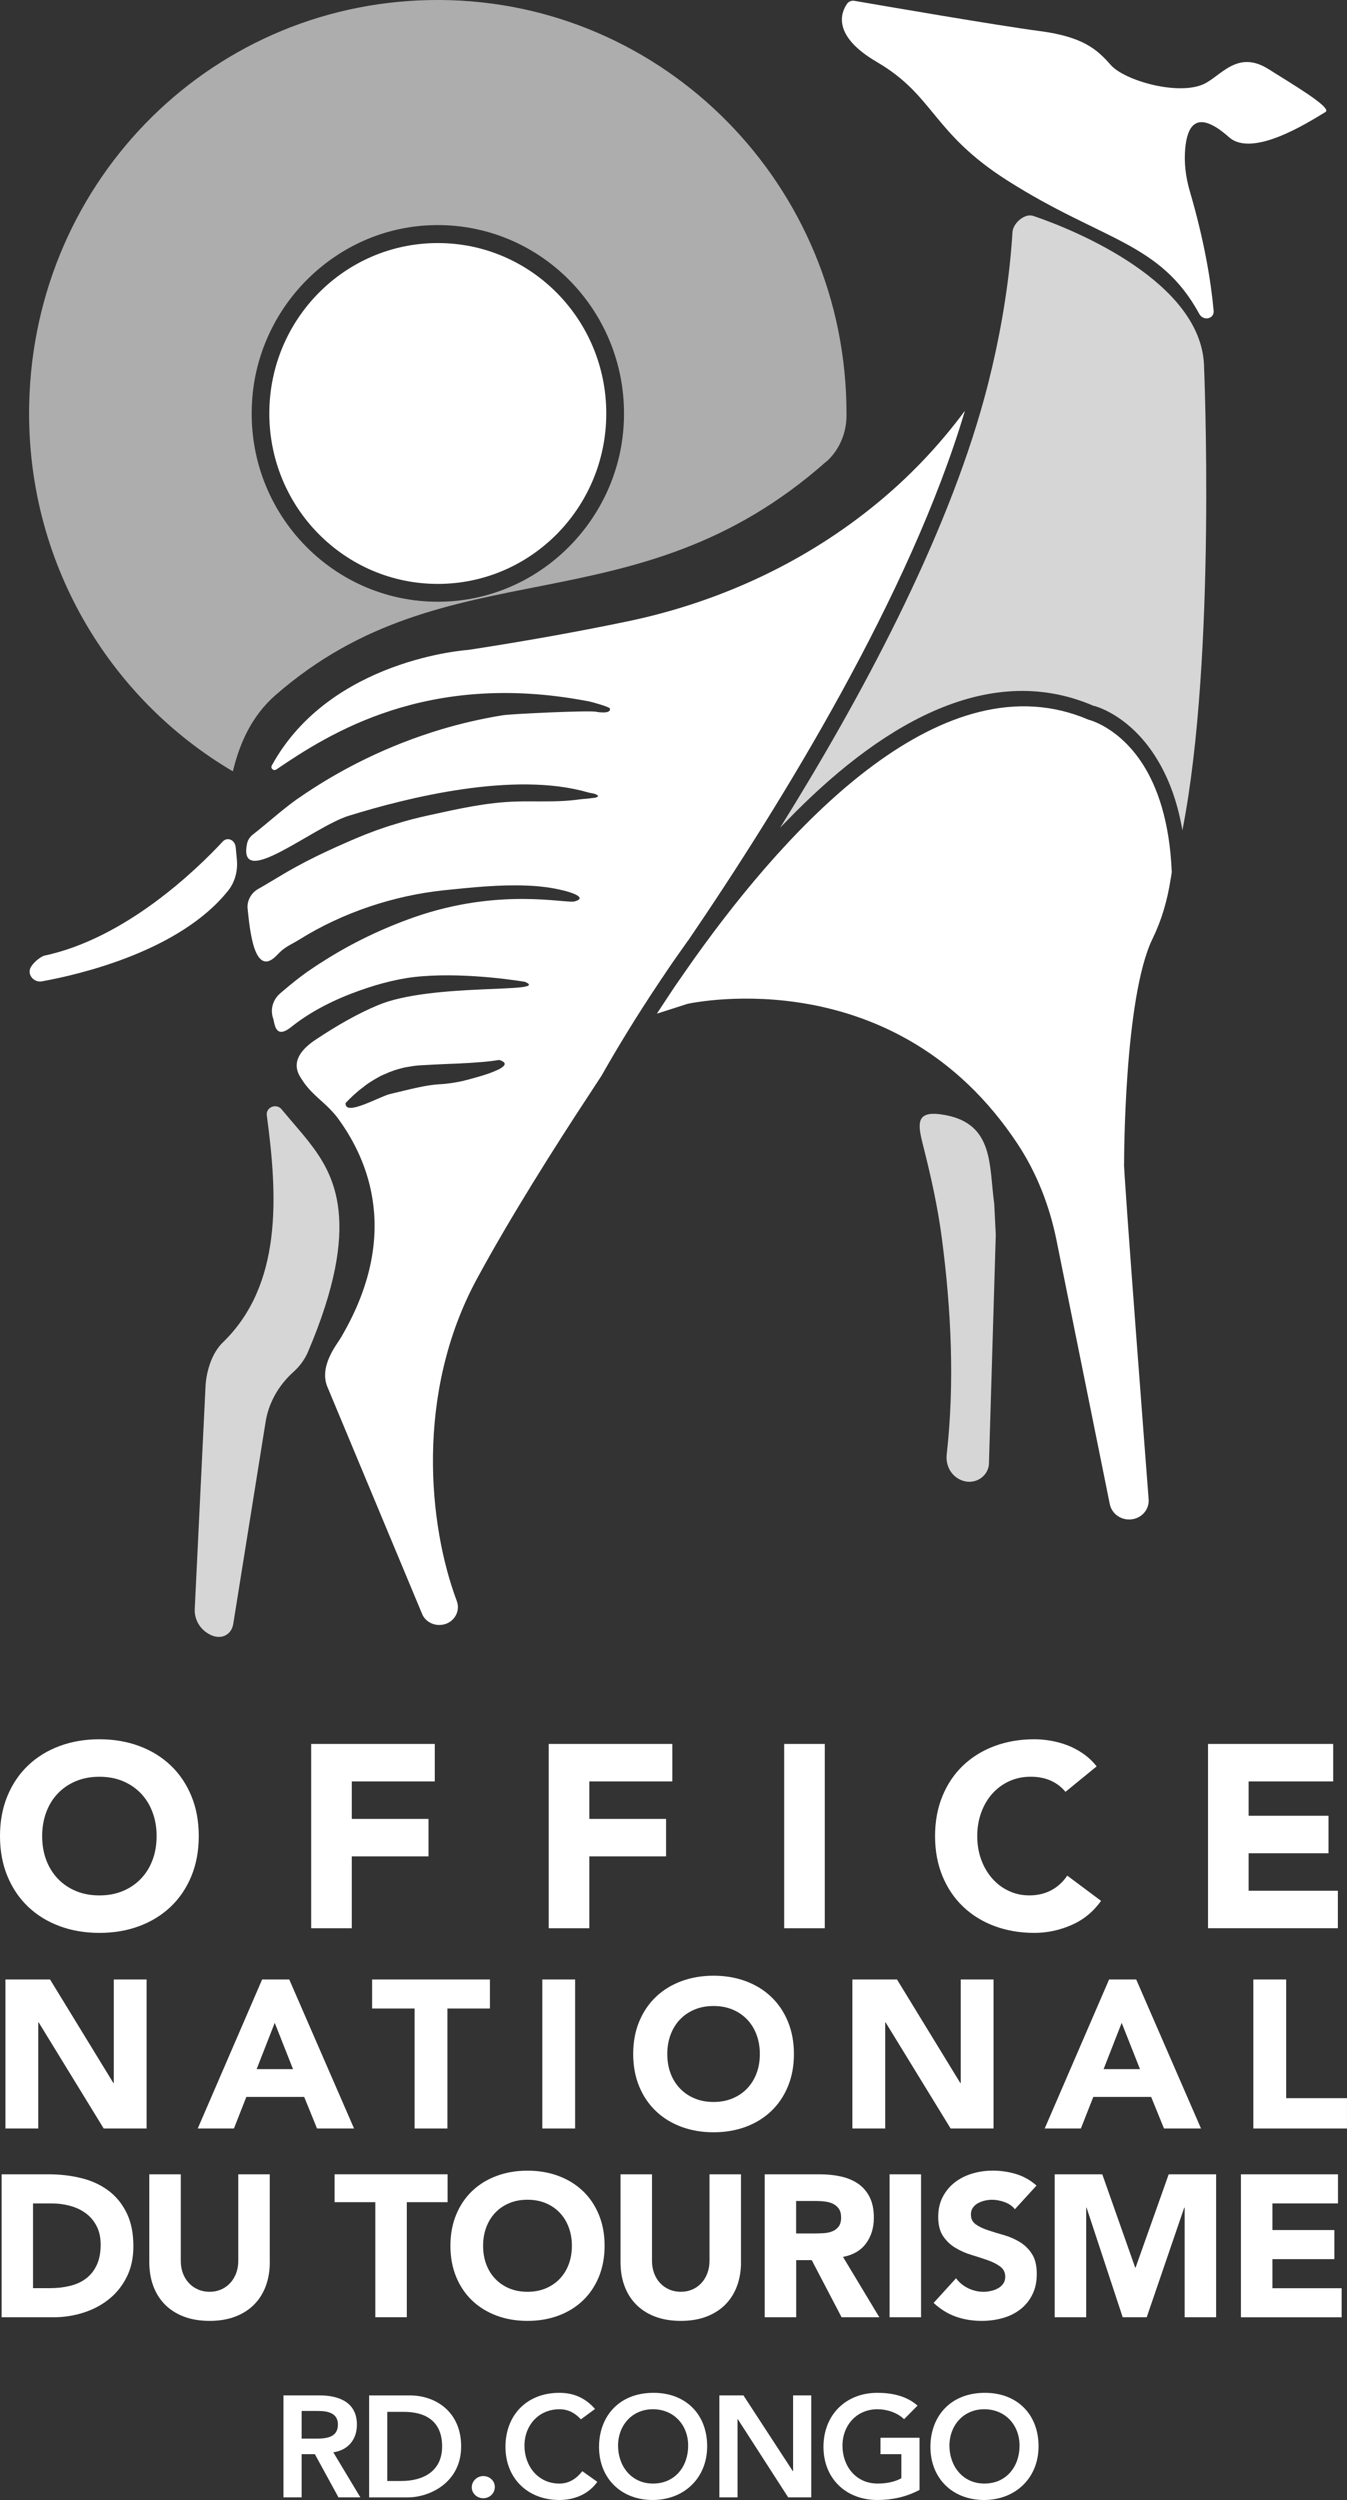 <?xml version="1.0" encoding="UTF-8"?>
<svg id="Calque_2" data-name="Calque 2" xmlns="http://www.w3.org/2000/svg" viewBox="0 0 587.97 1090.8">
  <rect x="0" y="0" width="587.97" height="1090.8" fill="#333333" stroke="none"/>
  <defs>
    <style>
      .cls-1, .cls-2, .cls-3 {
        fill: #fff;
      }

      .cls-2 {
        opacity: .8;
      }

      .cls-3 {
        opacity: .6;
      }
    </style>
  </defs>
  <g id="Calque_1-2" data-name="Calque 1">
    <g>
      <g>
        <path class="cls-2" d="M134.76,498.12c-2.83-3.64-7.5-8.87-11.87-14.13-2.29-2.76-6.9-.86-6.43,2.65,4.78,35.45,6.8,73.93-19.2,99.1-6.25,6.05-7.45,16.29-7.54,18.99l-4.72,97.4c-.2,4.89,2.71,9.41,7.34,11.4,4.47,1.92,8.74-.32,9.48-5l14.11-88.1c1.31-8.24,5.57-15.93,12.2-21.87h0c2.7-2.43,4.88-5.38,6.29-8.68,24.12-56.52,11.36-77.57.34-91.75Z"/>
        <path class="cls-1" d="M99.51,388.71c3.09-3.86,4.35-8.8,3.88-13.67l-.5-5.29c-.34-3.5-3.77-4.61-5.63-2.6-11.59,12.44-42.54,42.42-78.19,49.88,0,0-3.38,1.46-5.52,4.8-1.99,3.12,1.05,7.02,4.76,6.35,16.36-2.97,60.1-13.11,81.19-39.48Z"/>
        <path class="cls-1" d="M553.88,30.27c-13.78-8.84-20.96,3.03-28.55,6.46-11.19,5.06-34.47-1.55-40.49-8.39-6.02-6.83-12.08-12.33-31.33-14.83-17.29-2.25-70-11.32-80.57-13.15-1.23-.21-2.48.26-3.18,1.27-2.66,3.78-6.76,13.88,13.01,25.43,25.13,14.67,24.02,30.76,56.96,51.71,41.54,26.4,66.58,26.7,83.77,58.21,1.74,3.2,6.58,2.22,6.26-1.4-1.2-13.03-4.07-30.49-10.41-52.17-1.78-6.1-2.59-12.48-1.98-18.81.84-8.66,4.27-17.88,19.11-4.73,10.19,9.03,34.23-6.22,42.12-11.02,3.14-1.91-16.24-13.15-24.71-18.59Z"/>
        <path class="cls-2" d="M408.55,486c-8.8-.46-7.8,5.19-5.59,13.89,3.41,13.45,6.36,26.62,8.17,40.46,4.07,31.12,5.63,63,2.11,94.25-.47,4.14,1.32,8.36,5,10.54,6.12,3.63,12.95-.31,13.43-6.26l2.99-100.12c-.22-4.51-.44-9-.67-13.5-2.31-16.46,0-34.77-21.37-38.73-1.54-.29-2.89-.46-4.06-.52Z"/>
        <path class="cls-1" d="M416.83,184.92c-11.78,14.94-25.37,28.27-40.37,39.73-29.94,22.99-65.42,38.83-103.28,46.62-21.12,4.38-43.98,8.5-68.77,12.3,0,0-60.2,3.8-85.76,50.42-.71,1.22.77,2.58,1.99,1.74,22.86-15.52,65.61-43.08,135.47-29.88.97.06,9.92,2.51,10.11,3.28.64,2.51-5.22,1.61-6.05,1.42-2.9-.64-36.96.9-40.82,1.55-9.08,1.48-18.09,3.54-26.91,6.18-22.41,6.76-43.59,17-62.65,30.33-.19.13-.39.26-.58.39-6.7,4.83-12.68,10.37-18.93,15.2-1.22.97-2.13,2.38-2.45,3.93-4.19,20.54,28.72-7.34,44.49-12.23h.06c25.5-7.92,72.11-19.51,104.24-10.17,1.55.45,3.41.39,4.51,1.55-.71,1.03-2.19.77-3.35,1.03-1.99.26-3.99.32-5.99.64-7.02.9-14.16.71-21.38.71-1.48,0-3.09,0-4.57.06-13.07.26-26.21,3.28-38.83,6.05-4.76,1.03-9.53,2.25-14.23,3.73-5.92,1.74-11.65,3.86-17.32,6.25-12.36,5.28-23.24,10.37-34.51,17.26-2.64,1.55-5.41,3.28-8.3,4.89-3.09,1.8-4.9,5.15-4.57,8.56.9,8.24,2.71,31.16,13.01,20.09,3.22-3.48,5.41-4.06,9.53-6.57,18.93-11.85,41.47-19.32,63.49-21.57,11.91-1.22,23.95-2.51,35.99-2,5.54.19,11.01.9,16.35,2.25,2.13.52,10.43,2.96,4.38,4.64-3.61,1.09-32.52-6.25-70.18,6.95-13.71,4.83-26.91,11.14-39.08,18.87-2.51,1.55-5.02,3.22-7.53,4.96-3.8,2.7-7.34,5.6-10.82,8.56-.32.26-.64.52-.97.84-3.15,2.7-4.38,6.95-3.03,10.88.71,1.93.71,9.53,7.98,3.67,8.69-6.95,19.19-12.1,29.94-15.9,8.88-3.15,18.16-5.54,27.3-6.18,21.05-1.67,44.75,2.45,44.75,2.45,11.72,5.15-40.63.26-64.19,10.17-8.82,3.67-17.84,8.82-27.24,15.07-11.91,7.92-7.98,14.42-6.12,17.19,4.83,7.66,10.95,10.24,16.35,17.77,9.4,13.2,29.23,46.94.77,95.1-1.8,3.09-9.92,12.75-5.6,22.02l41.08,98.45c1.16,2.9,4.25,4.89,7.53,4.83h.13c5.6-.06,9.4-5.41,7.47-10.5-12.36-32.9-18.22-90.59,8.76-140.43,14.49-26.79,34.19-57.95,49.39-81,1.74-2.7,3.48-5.34,5.09-7.79,5.86-10.37,14.55-24.92,25.43-41.14.32-.58.77-1.16,1.22-1.8,3.22-4.89,6.76-9.92,10.43-15.07.19-.32.45-.71.77-1.03,40.63-59.62,96.97-151.12,120.73-231.02-1.42,1.87-2.83,3.8-4.38,5.73ZM219.68,465.27c-.26.26-.64.52-1.09.84-1.67.97-4.32,2-7.08,2.9-.52.13-1.03.32-1.48.45-1.8.51-3.54,1.03-5.02,1.42-.64.19-1.22.32-1.74.45-.19.06-.39.06-.52.13-.13.06-.32.06-.45.13-1.74.39-3.48.71-5.22.97-1.8.26-3.54.45-5.28.52-5.92.39-10.95,1.74-21.5,4.25-4.83,1.16-19.9,10.04-19.45,3.93,1.22-1.29,2.45-2.45,3.6-3.54,1.35-1.22,2.64-2.32,3.99-3.28.52-.45,1.03-.84,1.55-1.22.52-.39,1.03-.71,1.61-1.09,1.42-.9,2.9-1.8,4.38-2.58.97-.45,1.93-.9,2.96-1.29.64-.32,1.22-.58,1.87-.77.97-.39,1.93-.71,2.9-.97.45-.13.97-.26,1.42-.39.9-.26,1.8-.45,2.7-.58,1.67-.32,3.41-.58,5.15-.71,4.25-.26,8.56-.45,12.81-.64,1.61-.06,3.28-.13,4.89-.19.26,0,.45,0,.71-.06,1.87-.06,3.73-.19,5.6-.32,2.77-.19,5.54-.39,8.24-.77.9-.13,1.8-.26,2.7-.39.84.26,1.42.58,1.8.84.13.06.19.19.26.26.19.19.32.39.32.64,0,.32-.26.71-.64,1.09Z"/>
        <path class="cls-2" d="M516.12,362.25c-2.13-12.36-5.99-22.99-11.65-31.94-5.92-9.4-12.68-15-18.03-18.29-5.28-3.22-9.14-4.12-9.27-4.12-46.87-20.15-94.78,9.85-134.12,50.67q-.06,0-.06.06l-.06.06c-.84.84-1.61,1.61-2.45,2.51,35.35-56.66,72.37-125.68,89.24-187.75.64-2.38,1.29-4.76,1.87-7.15.45-1.8.84-3.61,1.29-5.34,0-.06,0-.13.06-.19,4.57-19.57,7.79-39.53,9.02-59.56.26-3.8,5.28-8.24,9.01-7.02,19.51,6.57,72.69,28.97,74.56,64.64,0,0,5.54,127.49-9.4,203.4Z"/>
        <path class="cls-1" d="M511.48,380.21v.26c-.13,1.09-.32,2.19-.52,3.28-1.42,9.14-3.93,17.77-7.86,25.82-12.56,25.69-12.43,98.19-12.43,98.19-.58-.58,10.69,146.1,10.69,146.1.52,4.57-2.9,8.63-7.6,9.08-4.44.45-8.5-2.45-9.34-6.7l-23.31-115.38c-3.03-14.87-8.63-29.23-17-41.85-52.93-79.9-140.24-61.75-143.91-61.04l-13.46,4.31c2.51-3.8,5.09-7.79,7.86-11.91,2.71-3.93,5.54-7.98,8.44-12.1,42.37-59.43,109.27-131.22,172.11-104.24.13,0,13.59,3.28,24.02,19.96,5.86,9.34,11.33,23.95,12.3,46.23Z"/>
        <ellipse class="cls-1" cx="191.1" cy="180.41" rx="73.54" ry="74.36"/>
        <path class="cls-3" d="M192.12,0C94.12-.58,14.8,77.46,12.74,176.49c-1.42,68.32,34.7,128.2,88.92,160.07,2.83-11.91,8.05-24.02,18.54-33.22,75.59-66,156.53-27.75,240.29-101.8.07-.06.13-.06.19-.13q.06-.06.13-.06c5.54-5.02,8.63-12.3,8.69-19.77v-1.16C369.51,81.13,290.18.58,192.12,0ZM272.22,185.76c-2.57,40.89-35.41,74.05-75.85,76.62-49,3.15-89.5-37.73-86.34-87.31,2.51-40.89,35.35-74.11,75.78-76.69,49.06-3.16,89.5,37.8,86.41,87.37Z"/>
      </g>
      <g>
        <g>
          <path class="cls-1" d="M.7,948.7h20.61c4.99,0,9.74.56,14.23,1.67,4.49,1.12,8.41,2.92,11.76,5.42,3.35,2.5,6,5.74,7.97,9.74,1.97,3.99,2.95,8.84,2.95,14.53,0,5.05-.95,9.5-2.86,13.35-1.91,3.85-4.48,7.08-7.71,9.69-3.23,2.61-6.96,4.6-11.19,5.95-4.23,1.35-8.66,2.03-13.3,2.03H.7v-62.37ZM14.44,998.38h7.13c3.17,0,6.12-.32,8.85-.97,2.73-.64,5.09-1.72,7.09-3.21,2-1.5,3.57-3.47,4.71-5.9,1.15-2.44,1.72-5.42,1.72-8.94,0-3.05-.57-5.71-1.72-7.97-1.14-2.26-2.69-4.13-4.63-5.59-1.94-1.47-4.21-2.57-6.83-3.3-2.61-.73-5.36-1.1-8.24-1.1h-8.1v37Z"/>
          <path class="cls-1" d="M117.77,987.02c0,3.7-.56,7.11-1.68,10.22-1.12,3.11-2.77,5.81-4.98,8.1-2.2,2.29-4.95,4.08-8.24,5.37-3.29,1.29-7.08,1.94-11.36,1.94s-8.16-.65-11.45-1.94c-3.29-1.29-6.03-3.08-8.24-5.37-2.2-2.29-3.86-4.99-4.98-8.1-1.12-3.11-1.67-6.52-1.67-10.22v-38.32h13.74v37.79c0,1.94.31,3.73.92,5.37.62,1.64,1.48,3.07,2.6,4.27,1.12,1.21,2.45,2.14,4.01,2.82,1.55.68,3.24,1.01,5.06,1.01s3.49-.34,5.02-1.01c1.53-.67,2.85-1.61,3.96-2.82,1.12-1.2,1.98-2.63,2.6-4.27.62-1.64.93-3.44.93-5.37v-37.79h13.74v38.32Z"/>
          <path class="cls-1" d="M163.84,960.85h-17.8v-12.16h49.33v12.16h-17.8v50.21h-13.74v-50.21Z"/>
          <path class="cls-1" d="M196.61,979.88c0-4.99.84-9.51,2.51-13.57,1.68-4.05,4.01-7.5,7-10.35,3-2.85,6.55-5.04,10.66-6.56,4.11-1.53,8.6-2.29,13.48-2.29s9.37.76,13.48,2.29c4.11,1.53,7.66,3.71,10.66,6.56,3,2.85,5.33,6.3,7,10.35,1.68,4.05,2.51,8.58,2.51,13.57s-.84,9.51-2.51,13.57c-1.67,4.05-4.01,7.5-7,10.35-3,2.85-6.55,5.04-10.66,6.56-4.11,1.53-8.6,2.29-13.48,2.29s-9.37-.76-13.48-2.29c-4.11-1.53-7.67-3.71-10.66-6.56-2.99-2.85-5.33-6.3-7-10.35-1.67-4.05-2.51-8.57-2.51-13.57ZM210.88,979.88c0,2.94.45,5.63,1.36,8.06.91,2.44,2.22,4.55,3.92,6.34,1.7,1.79,3.75,3.19,6.12,4.18,2.38,1,5.04,1.5,7.97,1.5s5.59-.5,7.97-1.5c2.38-1,4.42-2.39,6.12-4.18,1.7-1.79,3.01-3.9,3.92-6.34.91-2.44,1.37-5.13,1.37-8.06s-.46-5.55-1.37-8.02c-.91-2.47-2.22-4.59-3.92-6.39-1.7-1.79-3.74-3.19-6.12-4.18-2.38-1-5.04-1.5-7.97-1.5s-5.59.5-7.97,1.5-4.42,2.39-6.12,4.18c-1.7,1.79-3.01,3.92-3.92,6.39-.91,2.47-1.36,5.14-1.36,8.02Z"/>
          <path class="cls-1" d="M323.46,987.02c0,3.7-.56,7.11-1.68,10.22-1.12,3.11-2.77,5.81-4.98,8.1-2.2,2.29-4.95,4.08-8.24,5.37-3.29,1.29-7.08,1.94-11.36,1.94s-8.16-.65-11.45-1.94c-3.29-1.29-6.03-3.08-8.24-5.37-2.2-2.29-3.86-4.99-4.98-8.1-1.12-3.11-1.67-6.52-1.67-10.22v-38.32h13.74v37.79c0,1.94.31,3.73.92,5.37.62,1.64,1.48,3.07,2.6,4.27,1.12,1.21,2.45,2.14,4.01,2.82,1.55.68,3.24,1.01,5.06,1.01s3.49-.34,5.02-1.01c1.53-.67,2.85-1.61,3.96-2.82,1.12-1.2,1.98-2.63,2.6-4.27.62-1.64.93-3.44.93-5.37v-37.79h13.74v38.32Z"/>
          <path class="cls-1" d="M333.77,948.7h24.14c3.17,0,6.18.31,9.03.92,2.85.62,5.34,1.65,7.49,3.08,2.14,1.44,3.85,3.38,5.11,5.82,1.26,2.44,1.9,5.48,1.9,9.12,0,4.4-1.15,8.15-3.43,11.23-2.29,3.08-5.64,5.04-10.04,5.86l15.86,26.34h-16.47l-13.04-24.93h-6.78v24.93h-13.74v-62.37ZM347.51,974.51h8.1c1.23,0,2.54-.05,3.92-.13s2.63-.35,3.75-.79c1.11-.44,2.04-1.13,2.77-2.07.73-.94,1.1-2.26,1.1-3.96,0-1.59-.32-2.85-.97-3.79-.65-.94-1.47-1.66-2.47-2.16-1-.5-2.14-.84-3.43-1.01-1.29-.18-2.56-.26-3.79-.26h-8.98v14.18Z"/>
          <path class="cls-1" d="M388.3,948.7h13.74v62.37h-13.74v-62.37Z"/>
          <path class="cls-1" d="M443.01,963.94c-1.12-1.41-2.63-2.45-4.54-3.13-1.91-.67-3.71-1.01-5.42-1.01-1,0-2.03.12-3.08.35-1.06.24-2.05.6-2.99,1.1-.94.5-1.71,1.16-2.29,1.98-.59.82-.88,1.82-.88,3,0,1.88.71,3.32,2.12,4.31,1.41,1,3.18,1.85,5.33,2.56,2.14.71,4.45,1.41,6.92,2.11,2.47.71,4.77,1.71,6.92,3,2.14,1.29,3.92,3.02,5.33,5.2,1.41,2.17,2.12,5.08,2.12,8.72s-.65,6.49-1.94,9.07c-1.29,2.59-3.04,4.73-5.24,6.43-2.2,1.7-4.76,2.97-7.67,3.79-2.91.82-5.98,1.23-9.2,1.23-4.05,0-7.81-.62-11.28-1.85-3.47-1.23-6.7-3.23-9.69-5.99l9.78-10.75c1.41,1.88,3.19,3.33,5.33,4.36,2.14,1.03,4.36,1.54,6.65,1.54,1.11,0,2.24-.13,3.39-.4,1.14-.26,2.17-.66,3.08-1.19.91-.53,1.64-1.2,2.2-2.03.56-.82.84-1.79.84-2.91,0-1.88-.72-3.36-2.16-4.45-1.44-1.09-3.25-2.01-5.42-2.78-2.17-.76-4.52-1.53-7.05-2.29-2.53-.76-4.88-1.79-7.05-3.08-2.18-1.29-3.98-2.99-5.42-5.11-1.44-2.11-2.16-4.9-2.16-8.37s.66-6.28,1.98-8.81c1.32-2.52,3.08-4.64,5.28-6.34,2.2-1.7,4.74-2.98,7.62-3.83,2.88-.85,5.84-1.28,8.9-1.28,3.52,0,6.93.5,10.22,1.5,3.29,1,6.25,2.67,8.9,5.02l-9.42,10.31Z"/>
          <path class="cls-1" d="M460.36,948.7h20.79l14.36,40.7h.18l14.45-40.7h20.7v62.37h-13.74v-47.83h-.18l-16.38,47.83h-10.48l-15.77-47.83h-.17v47.83h-13.74v-62.37Z"/>
          <path class="cls-1" d="M541.67,948.7h42.37v12.69h-28.63v11.63h27.04v12.69h-27.04v12.69h30.22v12.69h-43.96v-62.37Z"/>
        </g>
        <g>
          <path class="cls-1" d="M123.74,1089.66v-44.5h15.71c8.55,0,16.34,3.02,16.34,12.76,0,6.66-4.02,11.18-10.31,12.07l11.82,19.67h-9.55l-10.31-18.85h-5.78v18.85h-7.92ZM131.66,1064.02h6.54c4.53,0,9.3-.63,9.3-6.16,0-5.09-4.59-5.91-8.74-5.91h-7.1v12.07Z"/>
          <path class="cls-1" d="M178.85,1045.17c11.5,0,22.44,7.29,22.44,22.25,0,15.77-13.7,22.25-23.38,22.25h-16.78v-44.5h17.72ZM175.27,1082.5c9.49,0,17.72-4.27,17.72-15.08s-6.98-15.08-16.66-15.08h-7.29v30.17h6.22Z"/>
          <path class="cls-1" d="M215.99,1085.14c0,2.77-2.32,4.9-5.03,4.9s-5.03-2.08-5.03-4.78,2.32-4.9,5.03-4.9,5.03,2.01,5.03,4.78Z"/>
          <path class="cls-1" d="M259.73,1051.08l-6.16,4.53c-2.58-2.77-5.47-4.4-9.37-4.4-9.11,0-15.27,7.04-15.27,15.9s5.91,16.53,15.27,16.53c4.21,0,7.48-2.2,9.99-5.41l6.54,4.65c-3.83,5.41-10.06,7.92-16.59,7.92-13.7,0-23.5-9.37-23.5-23.19s9.3-23.57,23.5-23.57c6.35,0,11.38,2.26,15.59,7.04Z"/>
          <path class="cls-1" d="M284.86,1090.8c-13.7,0-23.38-9.43-23.38-23.19,0-12.82,8.3-23.57,23.82-23.57,14.08,0,23.38,9.43,23.38,23.32s-10.12,23.44-23.82,23.44ZM285.05,1083.63c9.61,0,15.34-7.48,15.34-16.53s-6.28-15.9-15.4-15.9-15.21,7.1-15.21,15.9,5.72,16.53,15.27,16.53Z"/>
          <path class="cls-1" d="M314.01,1089.66v-44.5h10.5l21.56,33.06h.12v-33.06h7.92v44.5h-10.06l-22-34.13h-.12v34.13h-7.92Z"/>
          <path class="cls-1" d="M400.49,1049.63l-5.85,5.91c-3.02-2.89-7.48-4.34-11.63-4.34-9.11,0-15.27,7.04-15.27,15.9s5.78,16.53,15.34,16.53c3.33,0,7.23-.56,10.37-2.32v-10.5h-9.11v-7.16h17.03v22.75c-5.91,3.14-12.13,4.4-18.35,4.4-13.83,0-23.57-9.43-23.57-23.19s9.55-23.57,23.57-23.57c6.16,0,12.76,1.32,17.47,5.59Z"/>
          <path class="cls-1" d="M429.51,1090.8c-13.7,0-23.38-9.43-23.38-23.19,0-12.82,8.3-23.57,23.82-23.57,14.08,0,23.38,9.43,23.38,23.32s-10.12,23.44-23.82,23.44ZM429.7,1083.63c9.61,0,15.34-7.48,15.34-16.53s-6.28-15.9-15.4-15.9-15.21,7.1-15.21,15.9,5.72,16.53,15.27,16.53Z"/>
        </g>
        <g>
          <path class="cls-1" d="M2.38,863.69h19.47l27.64,45.18h.18v-45.18h14.32v65.01h-18.73l-28.37-46.28h-.18v46.28H2.38v-65.01Z"/>
          <path class="cls-1" d="M114.41,863.69h11.85l28.28,65.01h-16.16l-5.6-13.78h-25.25l-5.42,13.78h-15.79l28.1-65.01ZM119.92,882.61l-7.9,20.2h15.89l-7.99-20.2Z"/>
          <path class="cls-1" d="M180.98,876.36h-18.55v-12.67h51.42v12.67h-18.55v52.34h-14.32v-52.34Z"/>
          <path class="cls-1" d="M236.72,863.69h14.32v65.01h-14.32v-65.01Z"/>
          <path class="cls-1" d="M276.39,896.2c0-5.2.87-9.92,2.62-14.14,1.74-4.22,4.18-7.82,7.3-10.79,3.12-2.97,6.83-5.25,11.11-6.84,4.28-1.59,8.97-2.39,14.05-2.39s9.77.8,14.05,2.39c4.29,1.59,7.99,3.87,11.11,6.84,3.12,2.97,5.56,6.57,7.3,10.79,1.74,4.23,2.62,8.94,2.62,14.14s-.87,9.92-2.62,14.14c-1.74,4.22-4.18,7.82-7.3,10.79-3.12,2.97-6.83,5.25-11.11,6.84-4.28,1.59-8.97,2.39-14.05,2.39s-9.76-.8-14.05-2.39c-4.29-1.59-7.99-3.87-11.11-6.84-3.12-2.97-5.56-6.57-7.3-10.79-1.74-4.23-2.62-8.94-2.62-14.14ZM291.27,896.2c0,3.06.47,5.86,1.42,8.4.95,2.54,2.31,4.75,4.09,6.61,1.78,1.87,3.9,3.32,6.38,4.36,2.48,1.04,5.25,1.56,8.31,1.56s5.83-.52,8.31-1.56c2.48-1.04,4.61-2.49,6.38-4.36,1.78-1.87,3.14-4.07,4.09-6.61.95-2.54,1.42-5.34,1.42-8.4s-.47-5.78-1.42-8.36c-.95-2.57-2.31-4.79-4.09-6.66s-3.9-3.32-6.38-4.36c-2.48-1.04-5.25-1.56-8.31-1.56s-5.83.52-8.31,1.56c-2.48,1.04-4.61,2.49-6.38,4.36-1.78,1.87-3.14,4.09-4.09,6.66-.95,2.57-1.42,5.36-1.42,8.36Z"/>
          <path class="cls-1" d="M372.07,863.69h19.47l27.64,45.18h.18v-45.18h14.32v65.01h-18.73l-28.37-46.28h-.18v46.28h-14.33v-65.01Z"/>
          <path class="cls-1" d="M484.11,863.69h11.85l28.28,65.01h-16.16l-5.6-13.78h-25.25l-5.42,13.78h-15.79l28.1-65.01ZM489.62,882.61l-7.9,20.2h15.89l-7.99-20.2Z"/>
          <path class="cls-1" d="M547.1,863.69h14.32v51.79h26.54v13.22h-40.87v-65.01Z"/>
        </g>
        <g>
          <path class="cls-1" d="M0,801.12c0-6.44,1.08-12.27,3.24-17.49,2.16-5.23,5.17-9.67,9.03-13.34,3.86-3.67,8.44-6.49,13.74-8.46,5.3-1.97,11.09-2.95,17.37-2.95s12.08.99,17.38,2.95c5.3,1.97,9.88,4.79,13.74,8.46,3.86,3.67,6.87,8.12,9.03,13.34,2.16,5.22,3.23,11.05,3.23,17.49s-1.08,12.26-3.23,17.49c-2.16,5.22-5.17,9.67-9.03,13.34-3.86,3.67-8.44,6.49-13.74,8.46-5.3,1.97-11.09,2.95-17.38,2.95s-12.08-.99-17.37-2.95c-5.3-1.97-9.88-4.79-13.74-8.46-3.86-3.67-6.87-8.12-9.03-13.34-2.16-5.23-3.24-11.05-3.24-17.49ZM18.4,801.12c0,3.79.59,7.25,1.76,10.39,1.17,3.15,2.86,5.87,5.05,8.18,2.19,2.31,4.83,4.11,7.89,5.39,3.07,1.29,6.49,1.93,10.28,1.93s7.21-.64,10.28-1.93c3.07-1.29,5.7-3.08,7.89-5.39,2.2-2.31,3.88-5.03,5.05-8.18,1.17-3.14,1.76-6.6,1.76-10.39s-.59-7.16-1.76-10.34c-1.17-3.18-2.86-5.92-5.05-8.23-2.2-2.31-4.83-4.11-7.89-5.39-3.07-1.29-6.49-1.93-10.28-1.93s-7.21.65-10.28,1.93c-3.07,1.29-5.7,3.09-7.89,5.39-2.2,2.31-3.88,5.05-5.05,8.23-1.17,3.18-1.76,6.63-1.76,10.34Z"/>
          <path class="cls-1" d="M135.83,760.92h53.95v16.35h-36.23v16.36h33.5v16.35h-33.5v31.35h-17.72v-80.41Z"/>
          <path class="cls-1" d="M239.52,760.92h53.95v16.35h-36.23v16.36h33.5v16.35h-33.5v31.35h-17.72v-80.41Z"/>
          <path class="cls-1" d="M342.3,760.92h17.72v80.41h-17.72v-80.41Z"/>
          <path class="cls-1" d="M465.07,781.81c-1.74-2.12-3.88-3.75-6.42-4.88-2.54-1.14-5.47-1.71-8.8-1.71s-6.42.65-9.26,1.93c-2.84,1.29-5.3,3.09-7.38,5.39-2.08,2.31-3.71,5.05-4.88,8.23-1.17,3.18-1.76,6.63-1.76,10.34s.59,7.25,1.76,10.39c1.17,3.15,2.78,5.87,4.83,8.18,2.04,2.31,4.45,4.11,7.21,5.39,2.76,1.29,5.73,1.93,8.91,1.93,3.64,0,6.85-.76,9.65-2.27,2.8-1.51,5.11-3.63,6.93-6.36l14.76,11.02c-3.41,4.77-7.72,8.29-12.95,10.56-5.23,2.27-10.6,3.41-16.13,3.41-6.28,0-12.08-.99-17.37-2.95-5.3-1.97-9.88-4.79-13.74-8.46-3.86-3.67-6.87-8.12-9.03-13.34-2.16-5.23-3.24-11.05-3.24-17.49s1.08-12.27,3.24-17.49c2.16-5.23,5.17-9.67,9.03-13.34,3.86-3.67,8.44-6.49,13.74-8.46,5.3-1.97,11.09-2.95,17.37-2.95,2.27,0,4.64.21,7.1.63,2.46.42,4.88,1.08,7.27,1.99,2.39.91,4.67,2.12,6.87,3.64,2.2,1.52,4.16,3.37,5.91,5.57l-13.63,11.13Z"/>
          <path class="cls-1" d="M527.31,760.92h54.63v16.35h-36.91v14.99h34.86v16.36h-34.86v16.35h38.95v16.35h-56.67v-80.41Z"/>
        </g>
      </g>
    </g>
  </g>
</svg>